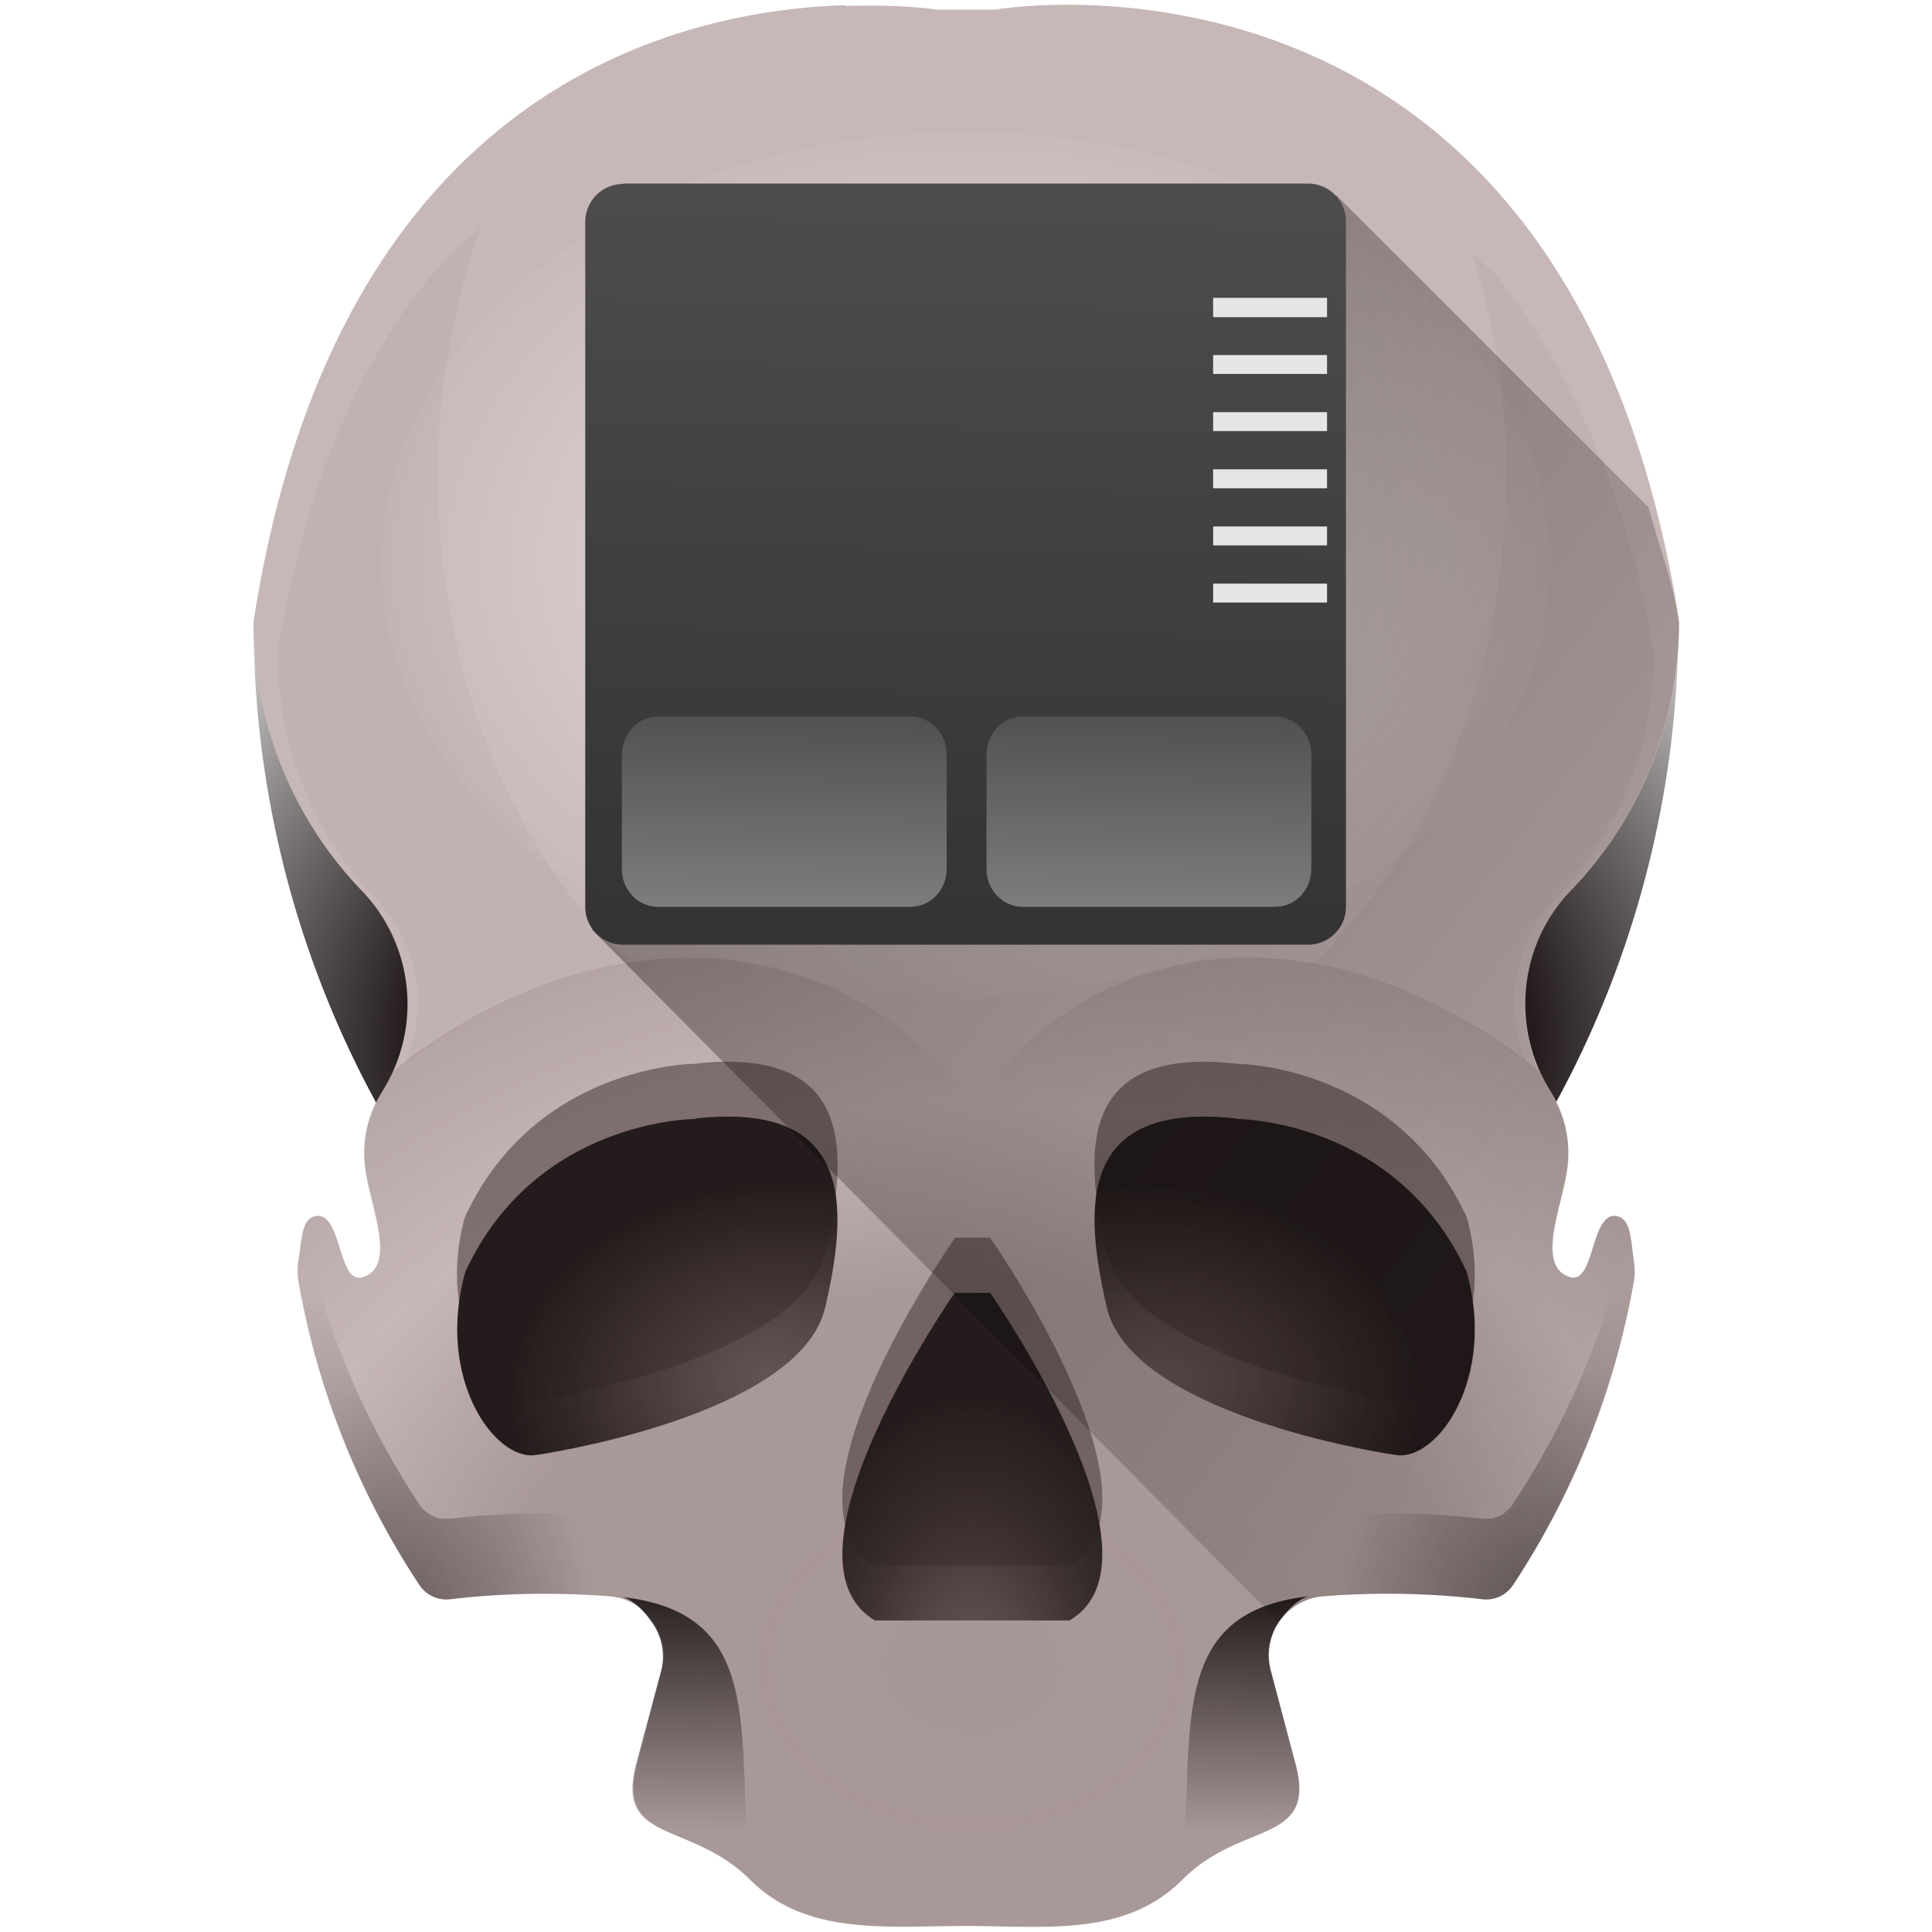 <?xml version="1.0" encoding="UTF-8" standalone="no"?>
<svg
   xmlns:dc="http://purl.org/dc/elements/1.1/"
   xmlns:cc="http://creativecommons.org/ns#"
   xmlns:rdf="http://www.w3.org/1999/02/22-rdf-syntax-ns#"
   xmlns:svg="http://www.w3.org/2000/svg"
   xmlns="http://www.w3.org/2000/svg"
   xmlns:xlink="http://www.w3.org/1999/xlink"
   xmlns:sodipodi="http://sodipodi.sourceforge.net/DTD/sodipodi-0.dtd"
   xmlns:inkscape="http://www.inkscape.org/namespaces/inkscape"
   width="48"
   height="48"
   version="1.1"
   id="svg165"
   sodipodi:docname="input-touchpad.svg"
   inkscape:version="0.92.4 (5da689c313, 2019-01-14)">
  <sodipodi:namedview
     pagecolor="#ffffff"
     bordercolor="#666666"
     borderopacity="1"
     objecttolerance="10"
     gridtolerance="10"
     guidetolerance="10"
     inkscape:pageopacity="0"
     inkscape:pageshadow="2"
     inkscape:window-width="1112"
     inkscape:window-height="480"
     id="namedview167"
     showgrid="false"
     inkscape:zoom="4.9166667"
     inkscape:cx="2.1355932"
     inkscape:cy="24"
     inkscape:window-x="0"
     inkscape:window-y="25"
     inkscape:window-maximized="0"
     inkscape:current-layer="svg165" />
  <defs
     id="defs125">
    <linearGradient
       id="j">
      <stop
         offset="0"
         stop-color="#483737"
         stop-opacity=".63"
         id="stop4" />
      <stop
         offset=".5"
         stop-color="#483737"
         stop-opacity=".59"
         id="stop6" />
      <stop
         offset=".74"
         stop-color="#483737"
         stop-opacity="0"
         id="stop8" />
      <stop
         offset="1"
         stop-color="#483737"
         stop-opacity=".39"
         id="stop10" />
    </linearGradient>
    <linearGradient
       id="i">
      <stop
         offset="0"
         stop-color="#241c1c"
         id="stop13" />
      <stop
         offset="1"
         stop-color="#241c1c"
         stop-opacity="0"
         id="stop15" />
    </linearGradient>
    <linearGradient
       id="h">
      <stop
         offset="0"
         stop-color="#241c1c"
         id="stop18" />
      <stop
         offset="1"
         stop-color="#241c1c"
         stop-opacity="0"
         id="stop20" />
    </linearGradient>
    <linearGradient
       id="a">
      <stop
         stop-color="#241c1c"
         offset="0"
         id="stop23" />
      <stop
         stop-opacity="0"
         stop-color="#1a1a1a"
         offset="1"
         id="stop25" />
    </linearGradient>
    <linearGradient
       id="g">
      <stop
         offset="0"
         stop-color="#483737"
         stop-opacity=".71"
         id="stop28" />
      <stop
         offset=".32"
         stop-color="#3c2d2d"
         stop-opacity=".78"
         id="stop30" />
      <stop
         offset=".52"
         stop-color="#352828"
         stop-opacity=".86"
         id="stop32" />
      <stop
         offset=".75"
         stop-color="#2d2222"
         stop-opacity=".94"
         id="stop34" />
      <stop
         offset="1"
         stop-color="#241c1c"
         id="stop36" />
    </linearGradient>
    <linearGradient
       id="f">
      <stop
         offset="0"
         stop-color="#483737"
         stop-opacity=".33"
         id="stop39" />
      <stop
         offset=".14"
         stop-color="#423232"
         stop-opacity=".71"
         id="stop41" />
      <stop
         offset=".32"
         stop-color="#3c2d2d"
         stop-opacity=".78"
         id="stop43" />
      <stop
         offset=".59"
         stop-color="#322626"
         stop-opacity=".9"
         id="stop45" />
      <stop
         offset="1"
         stop-color="#241c1c"
         id="stop47" />
    </linearGradient>
    <linearGradient
       id="e">
      <stop
         offset="0"
         stop-color="#483737"
         id="stop50" />
      <stop
         offset=".54"
         stop-color="#241c1c"
         id="stop52" />
      <stop
         offset="1"
         stop-color="#fff"
         id="stop54" />
    </linearGradient>
    <linearGradient
       id="d">
      <stop
         offset="0"
         stop-color="#00000a"
         id="stop57" />
      <stop
         offset="1"
         stop-color="#000004"
         stop-opacity="0"
         id="stop59" />
    </linearGradient>
    <linearGradient
       id="c">
      <stop
         offset="0"
         stop-color="#fff"
         stop-opacity=".33"
         id="stop62" />
      <stop
         offset="1"
         stop-color="#fff"
         stop-opacity=".6"
         id="stop64" />
    </linearGradient>
    <linearGradient
       id="b">
      <stop
         offset="0"
         stop-color="#241c1c"
         id="stop67" />
      <stop
         offset="1"
         stop-color="#241c1c"
         stop-opacity="0"
         id="stop69" />
    </linearGradient>
    <linearGradient
       gradientTransform="matrix(-1,0,0,1,47.99,-0.03)"
       xlink:href="#b"
       id="w"
       x1="17.01"
       y1="39.68"
       x2="17.1"
       y2="45.57"
       gradientUnits="userSpaceOnUse" />
    <radialGradient
       xlink:href="#e"
       id="q"
       cx="24.14"
       cy="26.11"
       fx="24.14"
       fy="26.11"
       r="17.71"
       gradientTransform="matrix(1.461,-0.005,0.003,0.984,-11.23,0.47)"
       gradientUnits="userSpaceOnUse" />
    <radialGradient
       xlink:href="#f"
       id="u"
       gradientUnits="userSpaceOnUse"
       gradientTransform="matrix(0.368,0,0,0.55,18.66,16.54)"
       cx="14.9"
       cy="45.58"
       fx="14.9"
       fy="45.58"
       r="12.64" />
    <radialGradient
       xlink:href="#g"
       id="t"
       gradientUnits="userSpaceOnUse"
       gradientTransform="matrix(0.047,-0.377,0.512,0.064,5.61,39.05)"
       cx="20.27"
       cy="43.52"
       fx="20.27"
       fy="43.52"
       r="12.64" />
    <radialGradient
       xlink:href="#g"
       id="x"
       gradientUnits="userSpaceOnUse"
       gradientTransform="matrix(-0.047,-0.377,-0.512,0.064,42.39,39.05)"
       cx="20.27"
       cy="43.52"
       fx="20.27"
       fy="43.52"
       r="12.64" />
    <linearGradient
       id="k">
      <stop
         offset="0"
         stop-color="#fff"
         id="stop77" />
      <stop
         offset="1"
         stop-color="#fff"
         stop-opacity=".05"
         id="stop79" />
    </linearGradient>
    <linearGradient
       xlink:href="#h"
       id="v"
       x1="16.75"
       y1="39.38"
       x2="16.73"
       y2="45.46"
       gradientUnits="userSpaceOnUse" />
    <radialGradient
       xlink:href="#i"
       id="y"
       cx="9.97"
       cy="39.63"
       fx="9.97"
       fy="39.63"
       r="4.55"
       gradientTransform="matrix(1.013,-0.288,0.5,1.759,-19.94,-26.88)"
       gradientUnits="userSpaceOnUse" />
    <radialGradient
       xlink:href="#j"
       id="r"
       cx="24.17"
       cy="43.47"
       fx="24.17"
       fy="43.47"
       r="16.61"
       gradientTransform="matrix(1.475,0,0,1.14,-11.5,-8.18)"
       gradientUnits="userSpaceOnUse" />
    <radialGradient
       xlink:href="#i"
       id="B"
       cx="9.97"
       cy="39.63"
       fx="9.97"
       fy="39.63"
       r="4.55"
       gradientTransform="matrix(-1.013,-0.288,-0.5,1.759,67.94,-26.88)"
       gradientUnits="userSpaceOnUse" />
    <radialGradient
       xlink:href="#k"
       id="C"
       cx="24"
       cy="12"
       fx="24"
       fy="12"
       r="9.99"
       gradientTransform="matrix(1.454,0,0,1.074,-10.9,1.11)"
       gradientUnits="userSpaceOnUse" />
    <filter
       id="A"
       x="-.11"
       width="1.22"
       y="-.05"
       height="1.1"
       color-interpolation-filters="sRGB">
      <feGaussianBlur
         stdDeviation=".41"
         id="feGaussianBlur87" />
    </filter>
    <filter
       id="z"
       x="-.12"
       width="1.23"
       y="-.05"
       height="1.1"
       color-interpolation-filters="sRGB">
      <feGaussianBlur
         stdDeviation=".41"
         id="feGaussianBlur90" />
    </filter>
    <linearGradient
       id="l">
      <stop
         offset="0"
         stop-color="#ccc"
         id="stop93" />
      <stop
         offset="1"
         stop-color="#fff"
         id="stop95" />
    </linearGradient>
    <linearGradient
       id="m">
      <stop
         offset="0"
         stop-color="#020000"
         id="stop98" />
      <stop
         offset="1"
         stop-color="#020000"
         stop-opacity="0"
         id="stop100" />
    </linearGradient>
    <filter
       id="s"
       x="-.04"
       width="1.09"
       y="-.09"
       height="1.18"
       color-interpolation-filters="sRGB">
      <feGaussianBlur
         stdDeviation=".47"
         id="feGaussianBlur103" />
    </filter>
    <linearGradient
       xlink:href="#n"
       id="E"
       x1="9.74"
       y1="32.99"
       x2="10.15"
       y2="9.85"
       gradientUnits="userSpaceOnUse"
       gradientTransform="matrix(0.825,0,0,0.825,16.04,-3.73)" />
    <linearGradient
       id="n">
      <stop
         offset="0"
         stop-color="#333"
         id="stop107" />
      <stop
         offset="1"
         stop-color="#4d4d4d"
         id="stop109" />
    </linearGradient>
    <linearGradient
       xlink:href="#o"
       id="F"
       x1="19.35"
       y1="17.35"
       x2="19.28"
       y2="22.86"
       gradientUnits="userSpaceOnUse"
       gradientTransform="matrix(0.947,0,0,1,1.24,0.02)" />
    <linearGradient
       id="o">
      <stop
         offset="0"
         stop-color="#4d4d4d"
         id="stop113" />
      <stop
         offset="1"
         stop-color="gray"
         id="stop115" />
    </linearGradient>
    <linearGradient
       xlink:href="#o"
       id="G"
       x1="19.35"
       y1="17.35"
       x2="19.28"
       y2="22.86"
       gradientUnits="userSpaceOnUse"
       gradientTransform="matrix(0.947,0,0,1,10.29,0.02)" />
    <linearGradient
       xlink:href="#p"
       id="D"
       gradientUnits="userSpaceOnUse"
       x1="7.49"
       y1="7.31"
       x2="51.84"
       y2="41.39"
       gradientTransform="translate(-0.01,0.02)" />
    <linearGradient
       id="p">
      <stop
         offset="0"
         stop-color="#060000"
         id="stop120" />
      <stop
         offset="1"
         stop-color="#040000"
         stop-opacity="0"
         id="stop122" />
    </linearGradient>
  </defs>
  <path
     d="M 6.3,15.44 A 24.96,24.96 0 0 0 24,39.33 24.96,24.96 0 0 0 41.7,15.45 H 6.3 Z"
     id="path127"
     style="fill:url(#q)"
     inkscape:connector-curvature="0" />
  <path
     d="M 21.01,0.13 C 16.88,0.25 8.36,2.16 6.3,15.44 A 9.62,9.62 0 0 0 8.96,22.1 4.06,4.06 0 0 1 9.5,27.11 L 9.49,27.13 A 2.85,2.85 0 0 0 9.06,28.88 C 9.13,29.83 9.92,31.45 9.01,31.73 8.4,31.93 8.5,30.15 7.87,30.21 7.48,30.25 7.5,30.84 7.42,31.29 a 1.7,1.7 0 0 0 0,0.57 19.98,19.98 0 0 0 3.01,7.53 0.8,0.8 0 0 0 0.77,0.34 20.28,20.28 0 0 1 3.95,-0.07 c 0.91,0.07 1.53,0.97 1.29,1.85 l -0.61,2.3 c -0.54,2.02 1.33,1.41 2.81,2.89 1.4,1.4 3.38,1.15 5.37,1.15 1.96,0 3.94,0.28 5.37,-1.15 1.47,-1.48 3.35,-0.86 2.81,-2.88 l -0.61,-2.31 a 1.47,1.47 0 0 1 1.29,-1.85 20.25,20.25 0 0 1 3.95,0.07 0.8,0.8 0 0 0 0.77,-0.34 19.98,19.98 0 0 0 3,-7.53 1.69,1.69 0 0 0 0,-0.56 c -0.07,-0.46 -0.05,-1.05 -0.45,-1.09 -0.62,-0.06 -0.52,1.71 -1.13,1.52 -0.91,-0.28 -0.12,-1.9 -0.05,-2.85 a 2.85,2.85 0 0 0 -0.43,-1.75 l -0.01,-0.02 a 4.07,4.07 0 0 1 0.54,-5.02 9.62,9.62 0 0 0 2.66,-6.65 c -2.77,-17.7 -17,-15.2 -17,-15.2 h -1.44 c 0,0 -0.89,-0.14 -2.28,-0.09 z"
     id="path129"
     inkscape:connector-curvature="0"
     style="fill:#c8b7b7" />
  <path
     d="M 9.6,26.62 C 9.53,26.78 9.59,26.96 9.49,27.11 L 9.48,27.13 A 2.85,2.85 0 0 0 9.05,28.88 C 9.12,29.83 9.91,31.45 9,31.73 8.39,31.92 8.49,30.15 7.86,30.21 c -0.39,0.04 -0.37,0.63 -0.45,1.08 -0.03,0.2 -0.03,0.38 0,0.57 a 19.98,19.98 0 0 0 3.01,7.53 0.8,0.8 0 0 0 0.77,0.34 20.28,20.28 0 0 1 3.95,-0.07 c 0.91,0.07 1.53,0.97 1.29,1.85 l -0.62,2.3 c -0.53,2.02 1.34,1.41 2.82,2.89 1.4,1.4 3.38,1.15 5.37,1.15 1.96,0 3.94,0.28 5.37,-1.15 1.47,-1.48 3.35,-0.86 2.81,-2.88 l -0.61,-2.31 a 1.47,1.47 0 0 1 1.29,-1.85 20.25,20.25 0 0 1 3.95,0.07 0.8,0.8 0 0 0 0.77,-0.34 19.98,19.98 0 0 0 3,-7.53 1.69,1.69 0 0 0 0,-0.56 c -0.07,-0.46 -0.05,-1.05 -0.45,-1.09 -0.62,-0.06 -0.52,1.71 -1.13,1.52 -0.91,-0.28 -0.12,-1.9 -0.05,-2.85 a 2.85,2.85 0 0 0 -0.43,-1.75 l -0.01,-0.02 c -0.07,-0.1 -0.03,-0.23 -0.08,-0.34 l -0.17,-0.14 a 13.62,13.62 0 0 0 -3.45,-2.06 10.16,10.16 0 0 0 -3.72,-0.78 8.08,8.08 0 0 0 -5.36,1.94 c -0.55,0.45 -1.07,1 -1.56,1.63 -0.5,-0.64 -1.02,-1.18 -1.58,-1.63 A 8.52,8.52 0 0 0 17.08,23.8 c -1.3,0 -2.6,0.28 -3.84,0.77 -1.24,0.49 -2.43,1.2 -3.5,2.06 z"
     id="path131"
     style="opacity:0.4;fill:url(#r)"
     inkscape:connector-curvature="0" />
  <path
     d="m 17.97,26.38 c -0.22,0 -0.45,0.02 -0.7,0.05 0,0 -3.96,0 -5.72,3.81 -0.73,2.64 0.74,4.7 1.76,4.55 1.03,-0.15 6.6,-1.18 7.19,-3.67 0.55,-2.34 0.71,-4.8 -2.53,-4.74 z m 12.06,0 c -3.24,-0.06 -3.08,2.4 -2.53,4.74 0.59,2.5 6.16,3.52 7.18,3.67 1.03,0.14 2.5,-1.9 1.76,-4.55 -1.76,-3.8 -5.71,-3.81 -5.71,-3.81 a 7.66,7.66 0 0 0 -0.7,-0.05 z m -6.3,4.37 c 0,0 -4.63,6.6 -1.99,8.14 h 4.83 C 29.21,37.35 24.6,30.75 24.6,30.75 Z"
     id="path133"
     inkscape:connector-curvature="0"
     style="opacity:0.75;fill:#483737;filter:url(#s)" />
  <path
     d="m 30.73,27.8 c 0,0 3.96,0 5.71,3.8 0.74,2.65 -0.73,4.7 -1.75,4.55 -1.03,-0.15 -6.6,-1.17 -7.19,-3.66 -0.58,-2.5 -0.73,-5.14 3.23,-4.7 z"
     id="path135"
     style="fill:url(#t)"
     inkscape:connector-curvature="0" />
  <path
     d="m 24.6,32.12 c 0,0 4.61,6.6 1.97,8.14 h -4.83 c -2.63,-1.54 1.98,-8.14 1.98,-8.14 z"
     id="path137"
     style="fill:url(#u)"
     inkscape:connector-curvature="0" />
  <path
     d="m 15.48,39.68 c 0.3,0.1 0.55,0.38 0.72,0.63 0.24,0.34 0.34,0.78 0.22,1.22 l -0.62,2.31 c -0.13,0.5 -0.12,0.84 0,1.1 0.13,0.24 0.36,0.4 0.65,0.54 0.58,0.28 1.4,0.51 2.12,1.22 h 0.06 c -0.35,-3.62 0.44,-6.6 -3.15,-7.02 z"
     id="path139"
     style="fill:url(#v)"
     inkscape:connector-curvature="0" />
  <path
     d="m 32.5,39.66 c -0.3,0.1 -0.54,0.37 -0.72,0.62 a 1.48,1.48 0 0 0 -0.21,1.23 l 0.61,2.3 c 0.14,0.5 0.12,0.85 0,1.1 -0.13,0.25 -0.36,0.4 -0.65,0.55 -0.57,0.27 -1.39,0.5 -2.12,1.21 h -0.05 c 0.35,-3.62 -0.44,-6.6 3.15,-7.01 z"
     id="path141"
     style="fill:url(#w)"
     inkscape:connector-curvature="0" />
  <path
     d="m 17.27,27.8 c 0,0 -3.96,0 -5.71,3.8 -0.74,2.65 0.73,4.7 1.75,4.55 1.03,-0.15 6.6,-1.17 7.19,-3.66 0.58,-2.5 0.73,-5.14 -3.23,-4.7 z"
     id="path143"
     style="fill:url(#x)"
     inkscape:connector-curvature="0" />
  <path
     d="m 7.57,30.54 c -0.08,0.22 -0.11,0.5 -0.16,0.75 a 1.7,1.7 0 0 0 0,0.57 19.98,19.98 0 0 0 3.02,7.53 0.8,0.8 0 0 0 0.77,0.34 20.28,20.28 0 0 1 3.94,-0.07 c 0.47,0.04 0.84,0.3 1.08,0.65 l 0.21,-0.8 a 1.48,1.48 0 0 0 -1.29,-1.85 20.28,20.28 0 0 0 -1.92,-0.06 20.28,20.28 0 0 0 -2.02,0.13 0.8,0.8 0 0 1 -0.09,0 0.8,0.8 0 0 1 -0.08,0 0.8,0.8 0 0 1 -0.08,0 0.8,0.8 0 0 1 -0.08,-0.02 0.8,0.8 0 0 1 -0.07,-0.03 0.8,0.8 0 0 1 -0.08,-0.03 0.8,0.8 0 0 1 -0.07,-0.04 0.8,0.8 0 0 1 -0.06,-0.05 0.8,0.8 0 0 1 -0.06,-0.05 0.8,0.8 0 0 1 -0.06,-0.06 0.8,0.8 0 0 1 -0.04,-0.06 19.98,19.98 0 0 1 -0.1,-0.15 19.98,19.98 0 0 1 -1,-1.72 A 19.98,19.98 0 0 1 8.5,33.7 19.98,19.98 0 0 1 7.86,31.8 19.98,19.98 0 0 1 7.57,30.54 Z"
     id="path145"
     style="opacity:0.5;fill:url(#y)"
     inkscape:connector-curvature="0" />
  <path
     d="m 32.57,23.96 c 0.79,0.1 1.47,0.3 2.24,0.61 a 12.4,12.4 0 0 1 3.14,1.87 4.01,4.01 0 0 1 -0.32,-1.9 c 0.09,-0.8 0.44,-1.6 1.04,-2.22 l 0.02,-0.02 a 8.79,8.79 0 0 0 2.4,-6.02 V 16.27 A 23.52,23.52 0 0 0 39.83,11.53 C 39.67,11.11 39.5,10.75 39.33,10.37 38.9,9.44 38.43,8.6 37.93,7.87 37.73,7.59 37.54,7.29 37.33,7.03 37.09,6.73 36.81,6.53 36.56,6.26 l 0.03,0.09 a 17.9,17.9 0 0 1 0.83,5.52 18.85,18.85 0 0 1 -0.97,5.93 17.04,17.04 0 0 1 -1.92,3.88 14.48,14.48 0 0 1 -1.76,2.12 c -0.1,0.1 0.1,-0.09 0,0 z"
     id="path147"
     inkscape:connector-curvature="0"
     style="opacity:0.25;fill:#6c5353;filter:url(#z)" />
  <path
     d="m 11.94,5.65 c -0.32,0.3 -0.65,0.53 -0.95,0.88 -0.62,0.7 -1.2,1.5 -1.72,2.44 -0.53,0.93 -1,2 -1.4,3.2 a 25.3,25.3 0 0 0 -0.97,4.07 8.8,8.8 0 0 0 2.42,6.07 c 0.6,0.63 0.96,1.41 1.05,2.22 0.07,0.6 -0.07,1.33 -0.32,1.92 A 12.2,12.2 0 0 1 15.7,23.89 C 15.51,23.72 15.45,23.7 15.26,23.52 a 13.88,13.88 0 0 1 -2.43,-3.43 16.53,16.53 0 0 1 -1.5,-4.17 18.45,18.45 0 0 1 -0.2,-7.12 18.33,18.33 0 0 1 0.81,-3.15 z"
     id="path149"
     inkscape:connector-curvature="0"
     style="opacity:0.25;fill:#6c5353;filter:url(#A)" />
  <path
     d="m 40.43,30.54 c 0.08,0.22 0.12,0.5 0.16,0.75 0.03,0.2 0.03,0.38 0,0.57 a 19.98,19.98 0 0 1 -3.01,7.53 0.8,0.8 0 0 1 -0.77,0.34 20.28,20.28 0 0 0 -3.95,-0.07 c -0.47,0.03 -0.84,0.3 -1.08,0.65 l -0.21,-0.8 a 1.48,1.48 0 0 1 1.29,-1.85 20.28,20.28 0 0 1 1.92,-0.06 20.28,20.28 0 0 1 2.03,0.13 0.8,0.8 0 0 0 0.08,0 0.8,0.8 0 0 0 0.08,0 0.8,0.8 0 0 0 0.08,0 0.8,0.8 0 0 0 0.08,-0.02 0.8,0.8 0 0 0 0.08,-0.03 0.8,0.8 0 0 0 0.07,-0.03 0.8,0.8 0 0 0 0.07,-0.04 0.8,0.8 0 0 0 0.06,-0.05 0.8,0.8 0 0 0 0.06,-0.05 0.8,0.8 0 0 0 0.06,-0.06 0.8,0.8 0 0 0 0.05,-0.07 19.98,19.98 0 0 0 0.09,-0.14 19.98,19.98 0 0 0 1,-1.72 19.98,19.98 0 0 0 0.83,-1.82 19.98,19.98 0 0 0 0.64,-1.9 19.98,19.98 0 0 0 0.3,-1.26 z"
     id="path151"
     style="opacity:0.5;fill:url(#B)"
     inkscape:connector-curvature="0" />
  <ellipse
     ry="10.73"
     rx="14.53"
     cy="14"
     cx="24"
     id="ellipse153"
     style="opacity:0.62;fill:url(#C)" />
  <path
     d="m 31.78,40.3 v -0.02 c 0.24,-0.34 0.62,-0.58 1.08,-0.62 a 20.25,20.25 0 0 1 3.95,0.07 0.8,0.8 0 0 0 0.77,-0.34 20.11,20.11 0 0 0 1.87,-3.58 20,20 0 0 0 1.14,-3.95 1.69,1.69 0 0 0 0,-0.56 c -0.04,-0.23 -0.06,-0.5 -0.11,-0.7 -0.05,-0.21 -0.15,-0.37 -0.35,-0.39 -0.3,-0.03 -0.44,0.4 -0.57,0.81 -0.13,0.41 -0.26,0.8 -0.56,0.71 a 0.56,0.56 0 0 1 -0.4,-0.43 1.9,1.9 0 0 1 0,-0.74 c 0.1,-0.56 0.31,-1.2 0.35,-1.68 a 2.85,2.85 0 0 0 -0.43,-1.75 l -0.01,-0.02 a 3.93,3.93 0 0 1 -0.6,-2.59 4.24,4.24 0 0 1 1.14,-2.43 9.62,9.62 0 0 0 2.66,-6.65 c -0.17,-1.09 -0.5,-1.88 -0.75,-2.83 L 33.2,4.85 14.7,23.09 Z"
     id="path155"
     style="opacity:0.45;fill:url(#D)"
     inkscape:connector-curvature="0" />
  <path
     d="m 15.48,4.56 h 17.01 c 0.53,0 0.95,0.42 0.95,0.95 v 17.01 a 0.94,0.94 0 0 1 -0.95,0.95 h -17 a 0.94,0.94 0 0 1 -0.95,-0.95 v -17 c 0,-0.53 0.42,-0.95 0.95,-0.95 z"
     id="path157"
     style="fill:url(#E)"
     inkscape:connector-curvature="0" />
  <path
     d="m 30.14,7.4 v 0.48 h 2.83 V 7.4 Z m 0,1.42 v 0.47 h 2.83 V 8.82 Z m 0,1.42 v 0.47 h 2.83 v -0.47 z m 0,1.42 v 0.47 h 2.83 v -0.47 z m 0,1.42 v 0.47 h 2.83 v -0.47 z m 0,1.42 v 0.47 h 2.83 V 14.5 Z"
     id="path159"
     inkscape:connector-curvature="0"
     style="fill:#e6e6e6" />
  <path
     d="m 16.35,17.8 c -0.5,0 -0.9,0.43 -0.9,0.95 v 2.84 c 0,0.52 0.4,0.94 0.9,0.94 h 6.27 c 0.5,0 0.9,-0.42 0.9,-0.94 v -2.84 c 0,-0.52 -0.4,-0.95 -0.9,-0.95 z"
     id="path161"
     style="fill:url(#F)"
     inkscape:connector-curvature="0" />
  <path
     d="m 25.41,17.8 c -0.5,0 -0.9,0.43 -0.9,0.95 v 2.84 c 0,0.52 0.4,0.94 0.9,0.94 h 6.27 c 0.5,0 0.9,-0.42 0.9,-0.94 v -2.84 c 0,-0.52 -0.4,-0.95 -0.9,-0.95 z"
     id="path163"
     style="fill:url(#G)"
     inkscape:connector-curvature="0" />
</svg>
